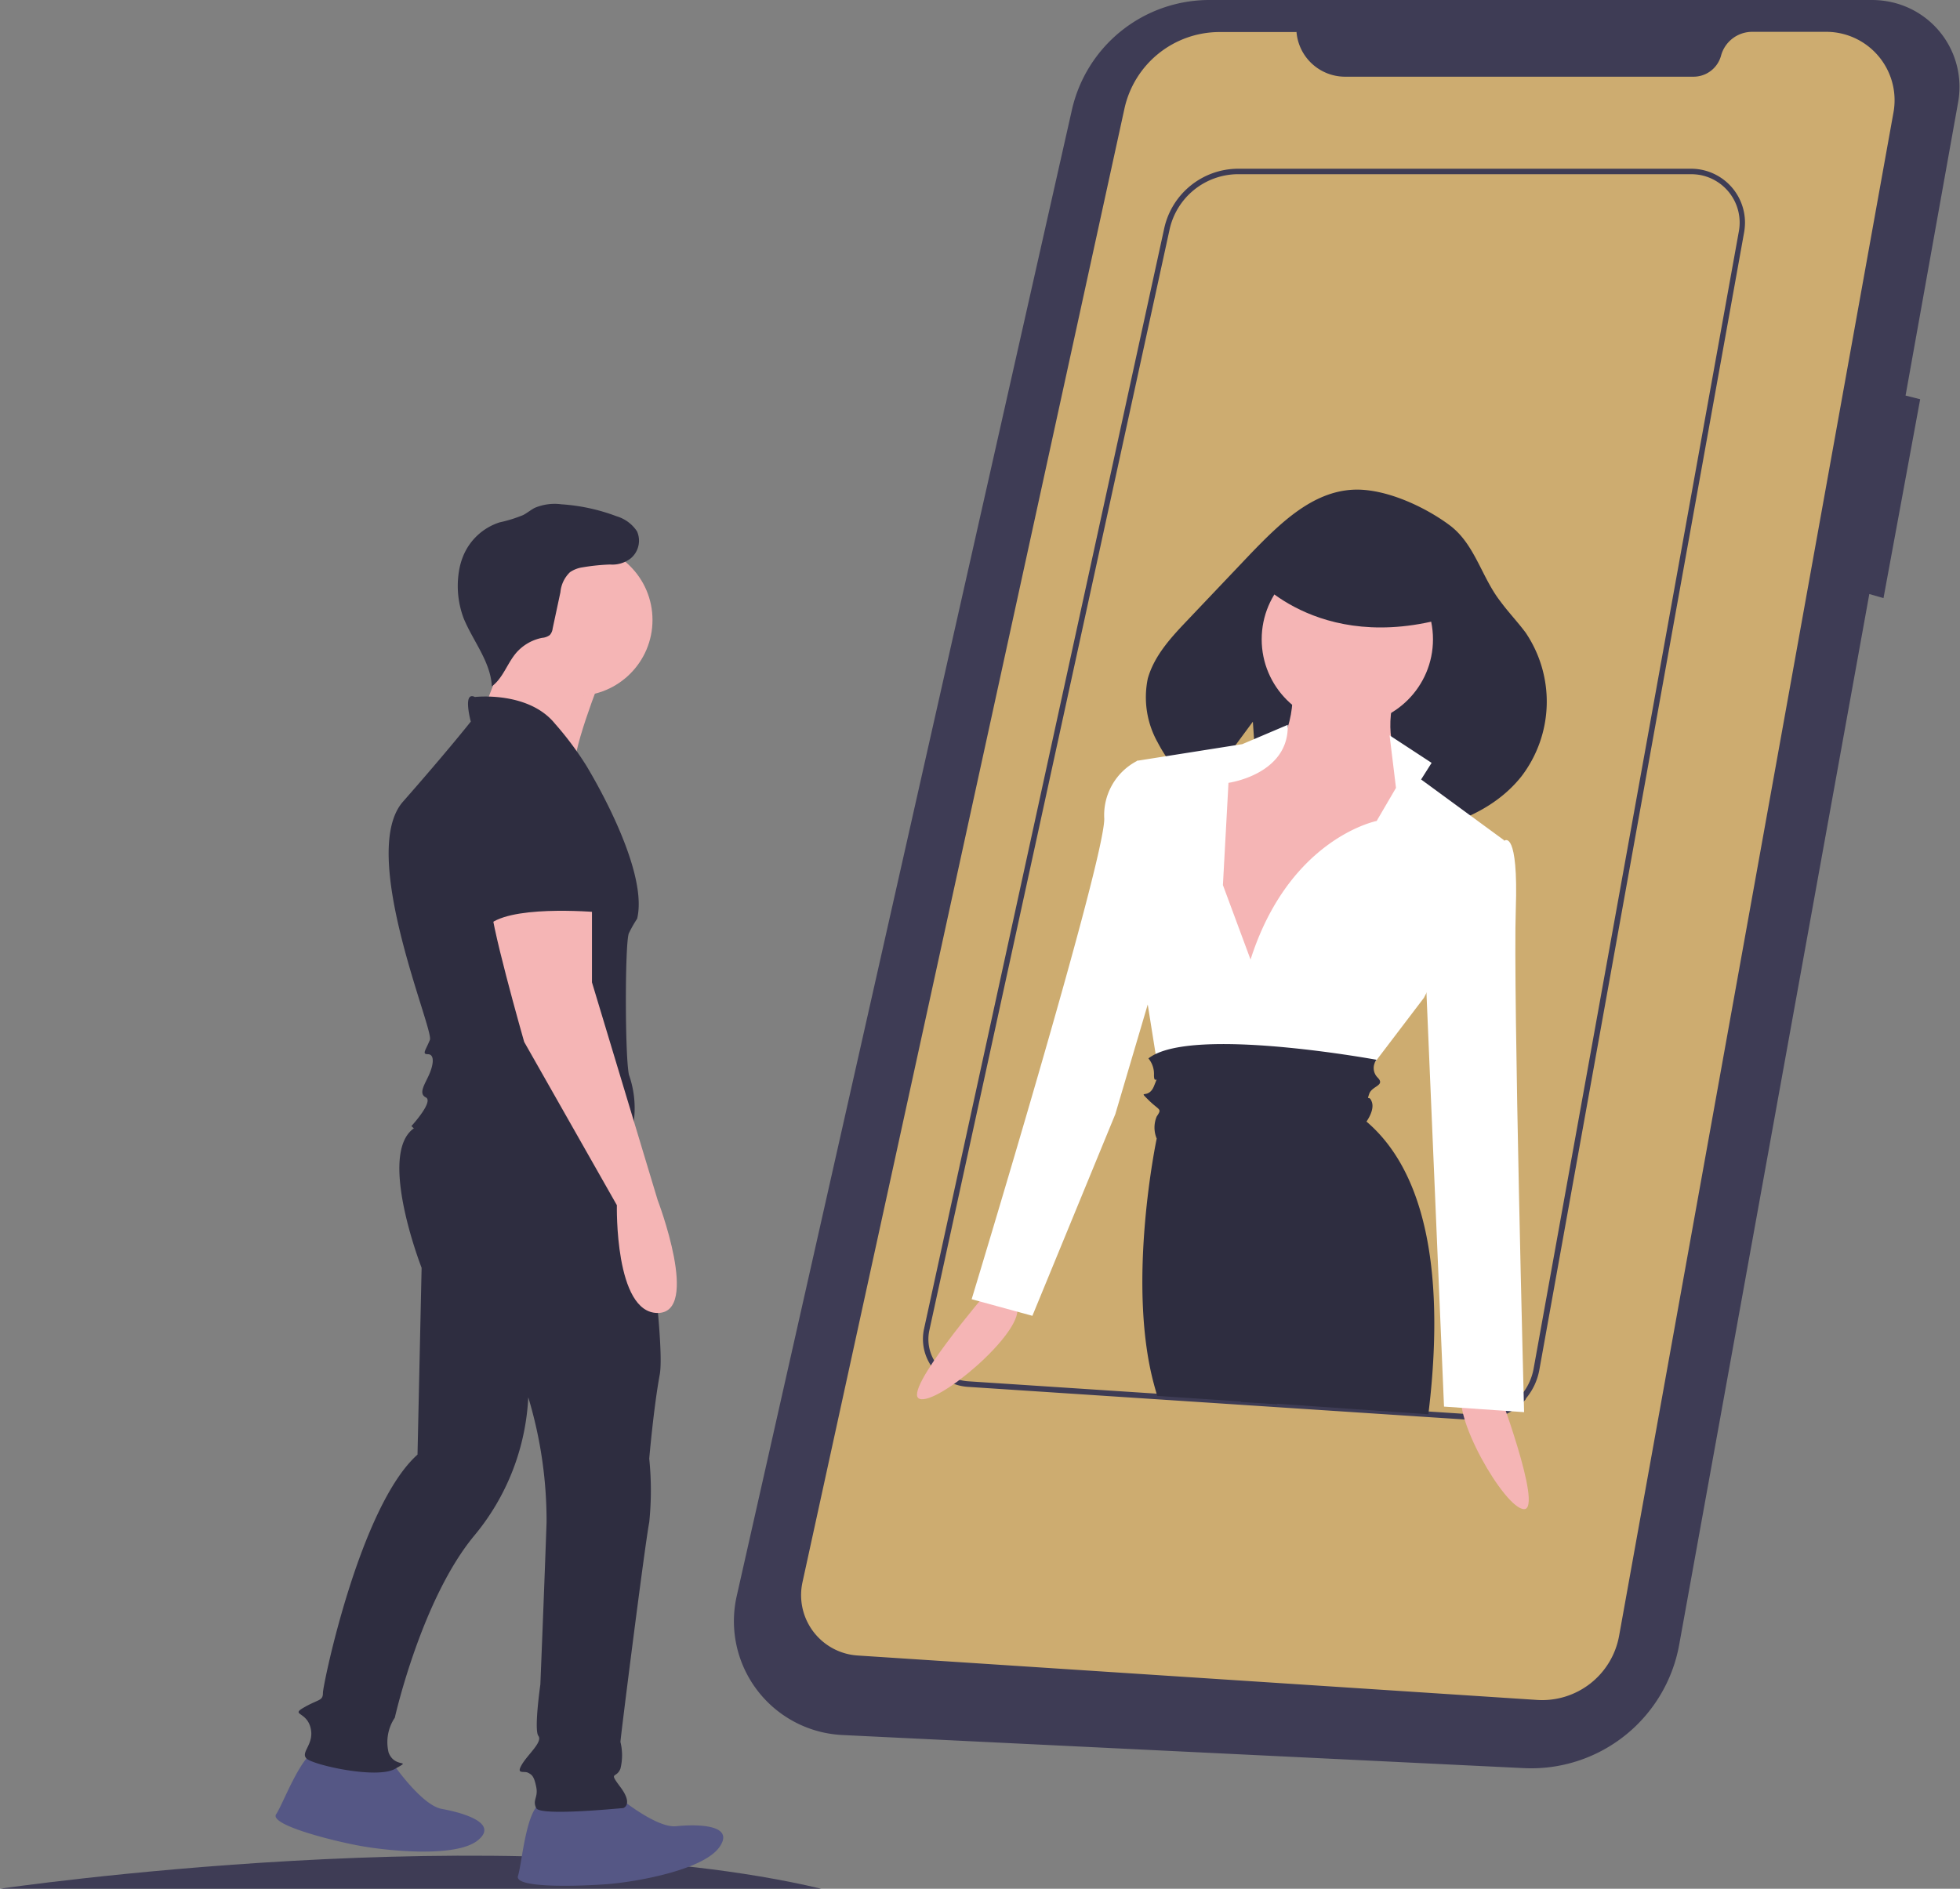 <svg xmlns="http://www.w3.org/2000/svg" viewBox="0 0 186.51 179.77"><rect x="0" y="0" width="186.51" height="179.77" fill="#808080" stroke="none"/><defs><style>.cls-1{fill:#3e3c55;}.cls-2{fill:#cdac70;}.cls-3{fill:#f5b5b5;}.cls-4{fill:#2e2d40;}.cls-5{fill:#fff;}.cls-6{fill:#555785;}</style></defs><title>studyday3_1</title><g id="レイヤー_2" data-name="レイヤー 2"><g id="レイヤー_1-2" data-name="レイヤー 1"><path class="cls-1" d="M178.18,0h-63.1A13.41,13.41,0,0,0,102,10.46L70.11,151.89a10.85,10.85,0,0,0,8.2,13,11.28,11.28,0,0,0,1.85.25L145,168.29a14.31,14.31,0,0,0,14.79-11.75l18.09-100,1.35.39L182.72,38l-1.39-.35,5-27.91a8.26,8.26,0,0,0-6.66-9.6A8.73,8.73,0,0,0,178.18,0Z"/><path class="cls-2" d="M123.39,3.05H116A9.27,9.27,0,0,0,107,10.34L76.36,150.61a5.76,5.76,0,0,0,4.39,6.84,6,6,0,0,0,.85.12l64.66,4.23a7.44,7.44,0,0,0,7.81-6.1l26.11-145a6.51,6.51,0,0,0-5.26-7.57,6.3,6.3,0,0,0-1.15-.1h-7a3.07,3.07,0,0,0-3,2.27h0a2.71,2.71,0,0,1-2.62,2H128a4.64,4.64,0,0,1-4.63-4.28Z"/><path class="cls-1" d="M0,179.77s48.25-7.08,78.15,0"/><path class="cls-1" d="M140.75,135.17h-.38l-4.47-.29L92.08,132a4.56,4.56,0,0,1-4.15-5.52L110.79,21.71a7.22,7.22,0,0,1,7-5.65h43.13a5.13,5.13,0,0,1,5.13,5.13,5.59,5.59,0,0,1-.08.91L146.48,130.39a5.85,5.85,0,0,1-1.26,2.7l-.06.13h0a5.73,5.73,0,0,1-1.7,1.31l0,0A5.85,5.85,0,0,1,140.75,135.17ZM117.81,16.58a6.7,6.7,0,0,0-6.51,5.24L88.44,126.6a4,4,0,0,0,2.66,4.67,3.93,3.93,0,0,0,1,.2l48.3,3.17a5.27,5.27,0,0,0,2.73-.56h0a5.22,5.22,0,0,0,1.53-1.19l.09-.1a5.38,5.38,0,0,0,1.18-2.49L165.47,22l.26.05-.26-.05a4.61,4.61,0,0,0-3.72-5.35,5.42,5.42,0,0,0-.81-.07Z"/><path class="cls-3" d="M94,122.91s-8.23,9.6-6.5,10.23,9.81-6.23,9.29-8.66Z"/><path class="cls-3" d="M142.4,131.81s4.47,11.83,2.63,11.83-7.1-9.2-5.78-11.31Z"/><path class="cls-4" d="M145.18,60.22c-.74-1-1.65-1.95-2.42-3-1.8-2.33-2.42-5.45-4.83-7.24s-6.16-3.51-9.15-3.37c-3.93.18-7,3.23-9.76,6.08l-6.21,6.54c-1.5,1.58-3,3.26-3.59,5.36a8.79,8.79,0,0,0,.94,6.07,14.7,14.7,0,0,0,4.06,4.84c2.08-2.86,5-6.81,5-6.81l.68,9.83a28.64,28.64,0,0,0,11,1.14l1.1-4,1.15,3.81c4.44-.59,8.9-2.12,11.64-5.59A11.72,11.72,0,0,0,145.18,60.22Z"/><circle class="cls-3" cx="128.21" cy="60.85" r="8.15"/><path class="cls-3" d="M123,64.79s.53,6.31-2.89,6.83-7.1,0-7.1,2.1S115.59,95,115.59,95l6.57-.52,9.2-8.94,5-9.72s-6-2.63-3.41-10.52Z"/><path class="cls-5" d="M119,91.33l-2.63-7.09.53-9.73s5.77-.79,5.64-5.52l-4.33,1.84-10,1.58v9.2a10.34,10.34,0,0,0,.53,11l1.84,11.56,18.92-1.31,6-7.89,7.62-15-7.89-5.78,1-1.58-4-2.62.61,5-1.84,3.15S122.69,79.77,119,91.33Z"/><path class="cls-5" d="M109.81,72.94l-1.58-.53a5.81,5.81,0,0,0-3.15,5.52c0,4.21-12.62,45.73-12.62,45.73l5.78,1.58,7.89-19.19,4.73-16Z"/><path class="cls-5" d="M141.09,80h2.1s1.31-1,1.05,6.57.79,47.84.79,47.84l-7.62-.53-1.84-43.36Z"/><path class="cls-4" d="M135.92,134.61l-14.36-1-3.49-.22-7.95-.53c-.12-.42-.23-.79-.31-1.1-2.63-9.73.26-23.39.26-23.39a2.72,2.72,0,0,1,0-2.1c.53-.79.27-.53-.79-1.58s0,0,.53-1.31,0,0,0-1.06a2.3,2.3,0,0,0-.53-1.58,4,4,0,0,1,.71-.43c5-2.39,21,.56,21,.56l0,0a1.28,1.28,0,0,0,.09,1.68c.79.79-.53.79-.79,1.57s0,0,.26.79-.52,1.84-.52,1.84C136.81,112.53,137.17,124.41,135.92,134.61Z"/><path class="cls-4" d="M121.56,133.66l-3.49-.22c.59-2.7.94-4.26.94-4.26Z"/><path class="cls-4" d="M119.4,54.93s6.57,7.89,19.71,3.42l-3.68-6.57-8.67-2.63Z"/><path class="cls-6" d="M58.67,170.89s3.72,3.13,5.67,2.93,5.67-.19,4.11,2-8,3.32-10.75,3.52-8.8.39-8.41-.79.78-6.64,2.35-7A62.48,62.48,0,0,1,58.67,170.89Z"/><path class="cls-6" d="M37.36,167.82s2.74,4,4.67,4.35,5.51,1.33,3.43,3-8.61,1-11.3.5-8.57-2-7.88-3,2.54-6.19,4.15-6.14A61.57,61.57,0,0,1,37.36,167.82Z"/><path class="cls-4" d="M60.85,110.48s2.51,17.22,1.93,20.35-1,8-1,8a29.64,29.64,0,0,1,0,6.06c-.39,1.95-2.74,20.52-2.74,20.91a5.29,5.29,0,0,1,0,2.54c-.39,1-1.17.2,0,1.76s.4,2,.2,2-7.82.78-8.21,0,.2-1,0-2-.39-1.17-.78-1.37-1.17.2-.59-.78,2-2.15,1.57-2.73.19-4.89.19-4.89.39-9.58.59-15.44A40.63,40.63,0,0,0,50.27,133a22.28,22.28,0,0,1-5.08,13.09c-5.08,6.06-7.62,17.4-7.62,17.4a4.18,4.18,0,0,0-.59,3.32c.59,1.56,2.35.58.59,1.56s-7.82-.39-8.41-1,.79-1.36.39-2.93-1.95-1.17-.58-1.95,1.76-.59,1.76-1.37,3.52-17.78,9-22.67l.39-17.78s-4.89-12.51.19-13.68S60.85,110.48,60.85,110.48Z"/><path class="cls-3" d="M57.31,64.19S54,72.4,54.77,73.57s-9.58-3.91-9.58-3.91,3.32-8.21,3.32-9.19S57.31,64.19,57.31,64.19Z"/><circle class="cls-3" cx="54.86" cy="59.01" r="7.23"/><path class="cls-4" d="M45.19,66.34s5.08-.59,7.62,2.54a30.55,30.55,0,0,1,2.93,3.91s6.06,9.77,4.89,14.65a12.38,12.38,0,0,0-.78,1.37c-.39.78-.39,11.73,0,13.49a9.56,9.56,0,0,1,.39,4.88c-.39,2.54,3.12,6.65-1,7.43s-7.23.19-8.6-1.56-.19-2.94-4.49-2.94a10.36,10.36,0,0,1-7-2.93s2.15-2.34,1.37-2.73,0-1.37.39-2.35.39-1.76-.2-1.76-.19-.39.2-1.37S34.05,81.19,38.35,76.3s6.45-7.62,6.45-7.62S44,65.75,45.19,66.34Z"/><path class="cls-3" d="M56.33,84.9v8.6l6.25,20.72s4.11,10.75,0,10.75-3.88-10.26-3.88-10.26L49.88,99.17s-3.52-12.31-3.13-13.29S56.33,84.9,56.33,84.9Z"/><path class="cls-4" d="M53,72.2s5.86,2.35,4.3,8.6,0,6.06,0,6.06-8-.78-10.56,1l-.58-2.34S43.82,72,53,72.2Z"/><path class="cls-4" d="M57.33,53.58A2.86,2.86,0,0,0,60,53.16a2.19,2.19,0,0,0,.62-2.58,3.51,3.51,0,0,0-1.94-1.44A18.21,18.21,0,0,0,53.43,48a4.89,4.89,0,0,0-2.55.34c-.38.2-.71.48-1.09.68a13.06,13.06,0,0,1-2.25.7,5.59,5.59,0,0,0-3.45,3.17,6.52,6.52,0,0,0-.43,1.57,8.75,8.75,0,0,0,.46,4.39C45,61,46.7,63,46.8,65.33c1.06-.78,1.46-2.18,2.32-3.19a4.39,4.39,0,0,1,2.47-1.43,1.39,1.39,0,0,0,.73-.27,1.12,1.12,0,0,0,.27-.62l.74-3.46a3,3,0,0,1,.91-1.9A2.83,2.83,0,0,1,55.43,54a19.56,19.56,0,0,1,3.06-.28"/></g></g></svg>